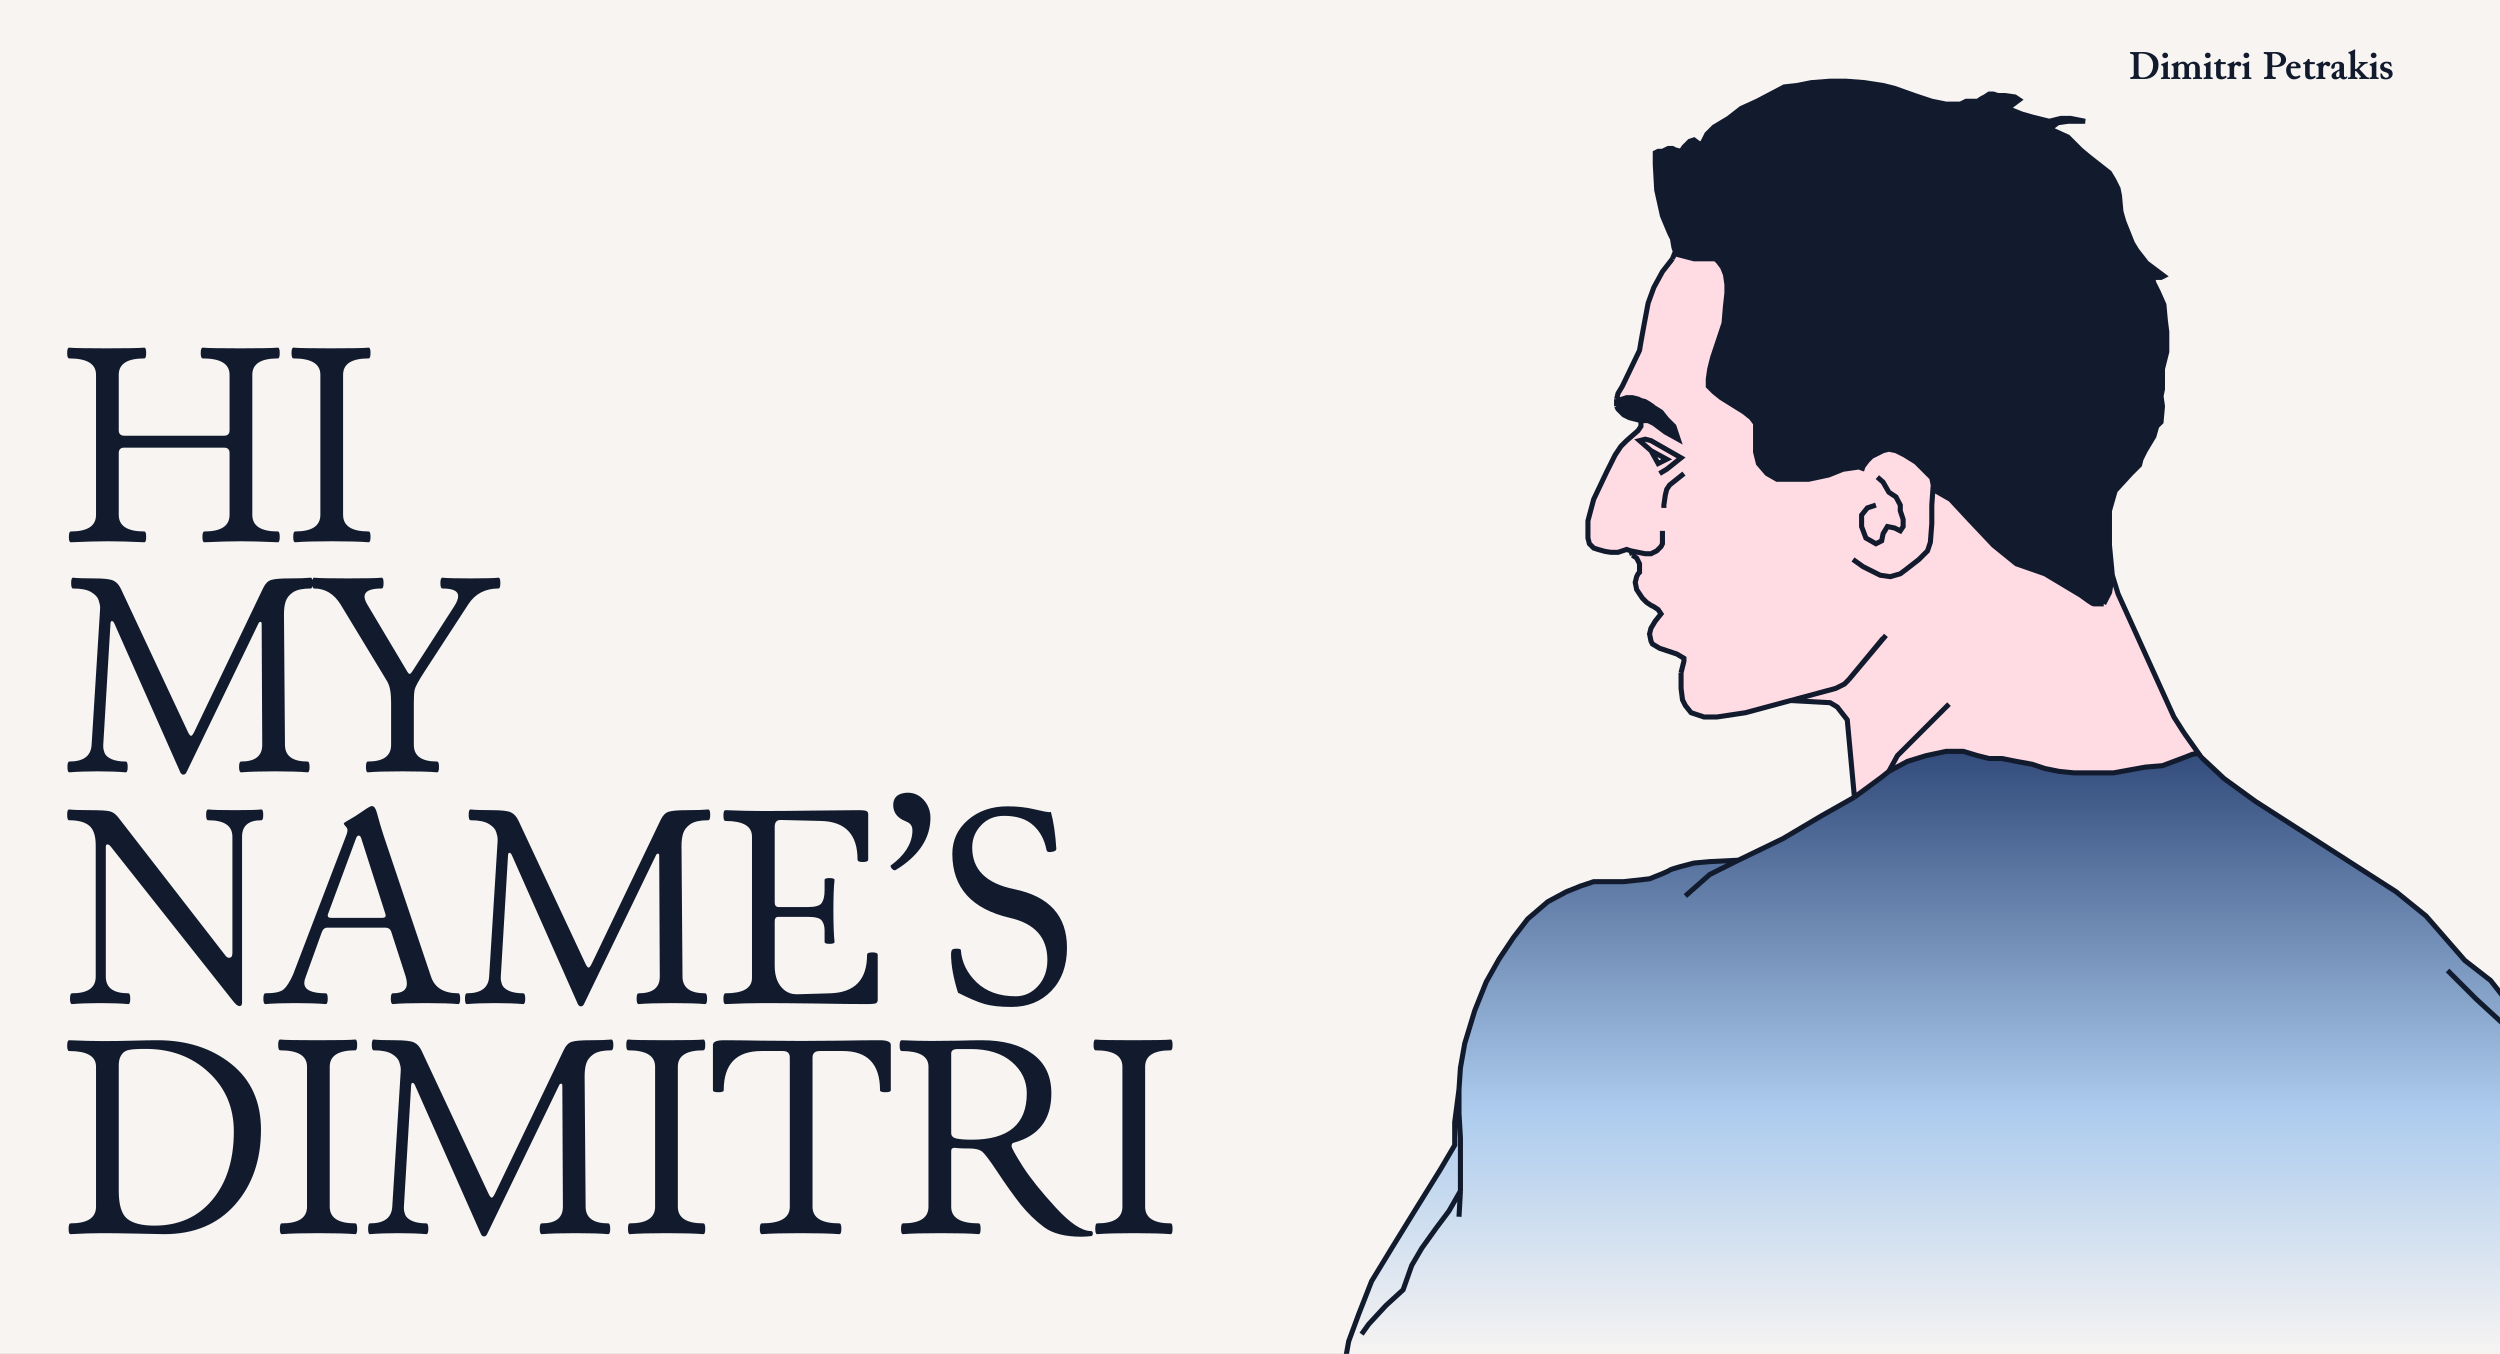 <svg width="325" height="176" viewBox="0 0 325 176" fill="none" xmlns="http://www.w3.org/2000/svg">
<rect x="0" y="0" width="325" height="176" fill="#808080" stroke="none"/>
<g clip-path="url(#clip0_5413_38)">
<rect width="325" height="176" fill="#F7F4F2"/>
<path d="M336.438 153.886L334.017 144.206L330.292 136.616L329.174 134.339L323.773 127.452L320.42 124.846L315.391 119.075L311.48 115.91L293.227 104.182L289.129 101.204L286.149 98.411L285.821 97.946L285.032 98.039L284.1 98.411L282.61 98.97L281.12 99.528L278.885 99.715L276.837 100.087L274.788 100.459H271.994H269.573L267.71 100.273L265.848 99.901L264.171 99.342L262.122 98.97L260.26 98.597H258.584L257.094 98.225L255.231 97.667H252.996L250.388 98.225L247.967 98.97L245.546 100.273L244.614 101.018L241.076 103.624L236.792 106.044L231.763 109.022L225.989 111.815L222.264 112.001L220.215 112.187C219.222 112.435 217.198 112.969 217.049 113.118C216.9 113.267 215.248 113.924 214.441 114.235L211.089 114.607H207.177L205.501 115.165L203.638 115.91L201.217 117.213L198.61 119.447L196.747 121.867L194.884 124.659L193.208 127.638L191.718 131.361L190.414 135.643L189.856 138.807L189.669 141.6L189.111 145.881V148.86L187.248 152.024L183.895 157.423L180.915 162.263L178.308 166.544L176.632 170.826L175.328 174.363L174.396 179.575L174.769 183.112L175.7 186.091L180.17 210.45H357.09L336.438 153.886Z" fill="url(#paint0_linear_5413_38)"/>
<path d="M210.157 52.813L210.344 53.186L210.716 53.558L211.089 53.931L211.834 54.303L213.324 54.675H214.255L215 55.047L216.49 56.164L218.166 57.095L217.608 55.42L216.676 54.489L215.931 53.558L214.94 52.94L214.814 52.813L214.255 52.441L213.823 52.195L213.324 52.069L212.951 51.883L212.206 51.697H211.461L210.902 51.883L210.157 52.069V52.813Z" fill="#111B2D"/>
<path fill-rule="evenodd" clip-rule="evenodd" d="M283.914 95.257L282.61 93.209L275.347 77.2L274.601 74.78L274.247 77.014L273.484 78.503H272.18C272.031 78.503 271.001 77.758 270.504 77.386L265.848 74.594L262.122 73.291L259.142 70.871L255.976 67.52L253.555 64.914L251.28 63.611L251.32 63.052L251.133 62.121L250.388 61.377L249.085 60.074L247.595 59.143L246.477 58.584L245.546 58.398L244.801 58.584L244.056 58.957L243.311 59.329L242.752 59.888L242.193 60.632L239.586 61.004L237.723 61.749L235.115 62.307H232.88H231.018L229.714 61.563L228.597 60.26L228.224 58.77V57.095V55.792V55.047L227.665 54.303L226.734 53.558L225.244 52.627L223.754 51.697L222.823 50.952L222.078 50.207V49.277L222.264 47.974L222.636 46.484L223.381 44.25L224.126 42.017L224.313 39.783L224.499 38.107V36.99L224.313 35.687L223.94 34.756L223.381 34.012L223.009 33.639H222.264H220.215L217.685 32.98L217.421 33.639L216.118 35.315L215 37.363L214.255 39.41L213.696 42.389L213.324 44.437L213.137 45.553L210.902 50.207L210.344 51.138L210.157 51.883V52.069L210.902 51.883L211.461 51.697H212.206L212.951 51.883L213.324 52.069L213.823 52.195L214.255 52.441L214.814 52.813L214.94 52.94L215.931 53.558L216.676 54.489L217.608 55.42L218.166 57.095L216.49 56.164L215 55.047L214.255 54.675H213.324V55.047V55.42L212.951 55.978L211.461 57.281L210.716 58.026L209.971 59.143L208.854 61.377L207.177 64.914L206.432 67.706V69.94L206.619 70.684L207.177 71.243L207.736 71.429L208.667 71.687L209.412 71.801H210.344L210.902 71.615L211.461 71.429L212.02 71.615L212.044 71.687L212.206 72.174L212.765 72.546L213.137 73.291V73.663V74.408L212.951 74.594L212.765 74.966L212.579 75.711L212.765 76.641L213.137 77.2L213.51 77.758L214.069 78.317L214.627 78.689L215 78.875L215.559 79.248L215.931 79.806L215.186 80.737L214.627 81.668L214.441 82.412L214.627 83.343L214.814 83.715L215.745 84.274L217.98 85.019L218.911 85.577V85.949L218.725 86.694L218.539 87.439V88.369V88.555V89.486L218.725 90.975L219.098 91.72L219.843 92.651L221.519 93.209H223.195L226.92 92.651L232.787 91.069L237.909 91.348L238.841 91.906L240.144 93.582L241.076 103.634L244.614 101.028L245.546 100.283L247.967 98.98L250.388 98.236L252.996 97.677H255.231L257.094 98.236L258.584 98.608H260.26L262.122 98.98L264.171 99.353L265.848 99.911L267.71 100.283L269.573 100.469H271.994H274.788L276.837 100.097L278.885 99.725L281.12 99.539L282.61 98.98L284.1 98.422L285.032 98.049L285.821 97.956L285.492 97.491L283.914 95.257ZM216.676 59.701L215.559 60.26L214.627 58.584L216.676 59.701Z" fill="#FFDBE4"/>
<path d="M274.229 70.871V67.892V66.403L274.974 63.797L277.023 61.563L278.14 60.446L278.327 59.701L278.885 58.584L280.003 56.723L280.375 55.42L280.934 54.861L281.12 52.813L280.934 51.511L281.12 50.58V47.974L281.307 47.229L281.679 45.74V43.133L281.493 41.644L281.307 39.596L280.562 37.921L280.003 36.804L279.817 36.059H280.934L281.307 35.873L280.562 35.315L279.072 34.198L277.768 32.523L277.209 31.592L276.092 28.799L275.719 27.496L275.533 25.449L275.347 24.518L274.788 23.401L274.229 22.47L271.621 20.422L270.504 19.492L268.828 17.816L266.779 16.886V16.513L267.524 15.955L268.828 15.768H271.063L269.2 15.396H267.896L266.406 15.768L265.661 15.582L264.171 15.21L262.867 14.838L261.005 14.093L262.495 12.976L261.936 12.604L260.632 12.418H259.701L259.142 12.232H258.584L258.025 12.604L257.652 12.79L257.094 13.162H255.604L254.858 13.535H252.996L251.133 13.162L248.898 12.418L246.291 11.487L244.801 11.115L242.379 10.742L239.958 10.556H237.909L235.488 10.742L233.625 11.115L231.949 11.301L230.832 11.889L228.41 13.162L226.362 14.093L224.685 15.396L222.823 16.513L221.891 17.444L221.333 18.561L220.96 18.747L220.215 18.189L219.656 18.375L218.911 19.119L218.539 19.678L217.794 19.492L217.421 19.305H216.863L216.118 19.678H215.559L215.186 19.864V21.353L215.373 24.704L216.118 28.055L217.049 30.289L217.421 31.033L217.608 32.15L217.794 32.709L217.685 32.98L220.215 33.639H222.264H223.009L223.381 34.012L223.94 34.756L224.313 35.687L224.499 36.99V38.107L224.313 39.783L224.126 42.017L223.381 44.25L222.636 46.484L222.264 47.974L222.078 49.277V50.207L222.823 50.952L223.754 51.697L225.244 52.627L226.734 53.558L227.665 54.303L228.224 55.047V55.792V57.095V58.77L228.597 60.26L229.714 61.563L231.018 62.307H232.88H235.115L237.723 61.749L239.586 61.004L242.193 60.632L242.752 59.888L243.311 59.329L244.056 58.957L244.801 58.584L245.546 58.398L246.477 58.584L247.595 59.143L249.085 60.074L250.388 61.377L251.133 62.121L251.32 63.052L251.28 63.611L253.555 64.914L255.976 67.52L259.142 70.871L262.122 73.291L265.848 74.594L270.504 77.386C271.001 77.758 272.031 78.503 272.18 78.503H273.484L274.247 77.014L274.601 74.78L274.247 71.057L274.229 70.871Z" fill="#111B2D"/>
<path d="M336.438 153.896L334.017 144.216L330.292 136.627M286.149 98.422L289.129 101.214L293.227 104.193L311.48 115.92L315.391 119.085L320.42 124.856L323.773 127.462L329.174 134.35L330.292 136.627M286.149 98.422L285.821 97.956M286.149 98.422L283.914 95.257M283.914 95.257L282.61 93.209L275.347 77.2L274.601 74.78M283.914 95.257L285.492 97.491L285.821 97.956M274.601 74.78L274.247 71.057L274.229 70.871M274.601 74.78L274.247 77.014L273.484 78.503M274.601 74.78L274.229 70.871M274.229 70.871V67.892V66.403L274.974 63.797L277.023 61.563L278.14 60.446L278.327 59.701L278.885 58.584L280.003 56.723L280.375 55.42L280.934 54.861L281.12 52.813L280.934 51.511L281.12 50.58V47.974L281.307 47.229L281.679 45.74V43.133L281.493 41.644L281.307 39.596L280.562 37.921L280.003 36.804L279.817 36.059H280.934L281.307 35.873L280.562 35.315L279.072 34.198L277.768 32.523L277.209 31.592L276.092 28.799L275.719 27.496L275.533 25.449L275.347 24.518L274.788 23.401L274.229 22.47L271.621 20.422L270.504 19.492L268.828 17.816L266.779 16.886V16.513L267.524 15.955L268.828 15.768H271.063L269.2 15.396H267.896L266.406 15.768L265.661 15.582L264.171 15.21L262.867 14.838L261.005 14.093L262.495 12.976L261.936 12.604L260.632 12.418H259.701L259.142 12.232H258.584L258.025 12.604L257.652 12.79L257.094 13.162H255.604L254.858 13.535H252.996L251.133 13.162L248.898 12.418L246.291 11.487L244.801 11.115L242.379 10.742L239.958 10.556H237.909L235.488 10.742L233.625 11.115L231.949 11.301L230.832 11.889L228.41 13.162L226.362 14.093L224.685 15.396L222.823 16.513L221.891 17.444L221.333 18.561L220.96 18.747L220.215 18.189L219.656 18.375L218.911 19.119L218.539 19.678L217.794 19.492L217.421 19.305H216.863L216.118 19.678H215.559L215.186 19.864V21.353L215.373 24.704L216.118 28.055L217.049 30.289L217.421 31.033L217.608 32.15L217.794 32.709M217.794 32.709L217.421 33.639M217.794 32.709L217.685 32.98M217.421 33.639L216.118 35.315L215 37.363L214.255 39.41L213.696 42.389L213.324 44.437L213.137 45.553L210.902 50.207L210.344 51.138L210.157 51.883M217.421 33.639L217.685 32.98M210.157 51.883V52.069M210.157 51.883V52.813M210.157 52.813L210.344 53.186L210.716 53.558L211.089 53.931L211.834 54.303L213.324 54.675M210.157 52.813V52.069M213.324 54.675V55.047V55.42L212.951 55.978L211.461 57.281L210.716 58.026L209.971 59.143L208.854 61.377L207.177 64.914L206.432 67.706V69.94L206.619 70.684L207.177 71.243L207.736 71.429L208.667 71.687L209.412 71.801H210.344L210.902 71.615L211.461 71.429L212.02 71.615M213.324 54.675H214.255L215 55.047L216.49 56.164L218.166 57.095L217.608 55.42L216.676 54.489L215.931 53.558L214.94 52.94L214.814 52.813L214.255 52.441L213.823 52.195L213.324 52.069L212.951 51.883L212.206 51.697H211.461L210.902 51.883L210.157 52.069M212.02 71.615L212.044 71.687L212.206 72.174M212.02 71.615L212.951 71.801L213.882 71.988H214.627L215.373 71.615L215.931 71.057L216.118 70.684V69.754V69.009M212.02 71.615L212.206 72.174M212.206 72.174L212.765 72.546L213.137 73.291V73.663V74.408L212.951 74.594L212.765 74.966L212.579 75.711L212.765 76.641L213.137 77.2L213.51 77.758L214.069 78.317L214.627 78.689L215 78.875L215.559 79.248L215.931 79.806L215.186 80.737L214.627 81.668L214.441 82.412L214.627 83.343L214.814 83.715L215.745 84.274L217.98 85.019L218.911 85.577V85.949L218.725 86.694L218.539 87.439M218.539 87.439V88.555M218.539 87.439V88.369V88.555M218.539 88.555V89.486L218.725 90.975L219.098 91.72L219.843 92.651L221.519 93.209H223.195L226.92 92.651L232.787 91.069M240.331 88.369L239.772 88.928L238.654 89.486L232.787 91.069M240.331 88.369L245.173 82.599M240.331 88.369L244.801 82.971M232.787 91.069L237.909 91.348L238.841 91.906L240.144 93.582L241.076 103.634M241.076 103.634L244.614 101.028L245.546 100.283M241.076 103.634L236.792 106.054L231.763 109.033L225.989 111.825M245.546 100.283L246.663 98.236L250.388 94.512L253.368 91.534M245.546 100.283L247.967 98.98L250.388 98.236L252.996 97.677H255.231L257.094 98.236L258.584 98.608H260.26L262.122 98.98L264.171 99.353L265.848 99.911L267.71 100.283L269.573 100.469H271.994H274.788L276.837 100.097L278.885 99.725L281.12 99.539L282.61 98.98L284.1 98.422L285.032 98.049L285.821 97.956M225.989 111.825L222.264 113.687L219.098 116.479M225.989 111.825L222.264 112.011L220.215 112.197C219.222 112.445 217.198 112.979 217.049 113.128C216.9 113.277 215.248 113.935 214.441 114.245L211.089 114.617H207.177L205.501 115.176L203.638 115.92L201.217 117.223L198.61 119.457L196.747 121.877L194.884 124.67L193.208 127.648L191.718 131.371L190.414 135.653L189.856 138.818L189.669 141.61M189.669 141.61V144.775L189.856 147.939V152.035V154.827M189.669 141.61L189.111 145.891V148.87L187.248 152.035L183.895 157.433L180.915 162.273L178.308 166.555L176.632 170.836L175.328 174.373L174.396 179.586L174.769 183.123L175.7 186.101M189.856 154.827L189.669 158.178M189.856 154.827L188.366 157.433L186.689 159.667L184.827 162.273L183.523 164.507L182.405 167.672L180.17 169.719L177.935 172.139L177.004 173.443M330.292 136.627L326.567 134.164L321.91 129.882L318.185 126.159M215.745 61.563L216.676 61.004L218.539 59.515L214.627 57.281L213.882 57.095L213.137 57.281L214.627 58.584M214.627 58.584L216.676 59.701L215.559 60.26L214.627 58.584ZM218.911 61.563L217.049 63.052L216.676 63.611L216.49 64.355L216.304 65.658V66.031M217.685 32.98L220.215 33.639H222.264H223.009L223.381 34.012L223.94 34.756L224.313 35.687L224.499 36.99V38.107L224.313 39.783L224.126 42.017L223.381 44.25L222.636 46.484L222.264 47.974L222.078 49.277V50.207L222.823 50.952L223.754 51.697L225.244 52.627L226.734 53.558L227.665 54.303L228.224 55.047V55.792V57.095V58.77L228.597 60.26L229.714 61.563L231.018 62.307H232.88H235.115L237.723 61.749L239.586 61.004L242.193 60.632M240.889 72.732L242.193 73.663L244.428 74.78L245.732 74.966L247.036 74.594L247.781 74.035L249.457 72.732L250.575 71.615L250.947 70.498L251.133 68.078V65.658L251.28 63.611M243.869 65.658L242.752 66.031L242.007 66.961V68.451L242.566 69.94L243.869 70.684L244.614 70.312L244.801 69.381L245.36 68.451L246.291 68.637L247.036 69.009L247.408 68.451V67.52L247.036 66.403V65.658L246.477 64.6L245.546 63.983L244.801 62.68L244.056 62.023M273.484 78.503C273.111 78.503 272.329 78.503 272.18 78.503M273.484 78.503H272.18M272.18 78.503C272.031 78.503 271.001 77.758 270.504 77.386L265.848 74.594L262.122 73.291L259.142 70.871L255.976 67.52L253.555 64.914L251.28 63.611M251.28 63.611L251.32 63.052L251.133 62.121L250.388 61.377L249.085 60.074L247.595 59.143L246.477 58.584L245.546 58.398L244.801 58.584L244.056 58.957L243.311 59.329L242.752 59.888L242.193 60.632M242.193 60.632L242.007 61.191" stroke="#111B2D" stroke-width="0.66"/>
<path d="M32.8 66.93C32.8 68.371 33.908 69.091 36.124 69.091C36.284 69.091 36.364 69.325 36.364 69.793C36.364 70.261 36.284 70.495 36.124 70.495C34.154 70.409 32.553 70.365 31.322 70.365C30.091 70.365 28.502 70.409 26.557 70.495C26.397 70.495 26.317 70.267 26.317 69.811C26.317 69.344 26.397 69.103 26.557 69.091C28.748 69.091 29.844 68.371 29.844 66.93V58.896C29.844 58.428 29.604 58.194 29.124 58.194H16.158C15.678 58.194 15.438 58.428 15.438 58.896V66.93C15.438 68.371 16.546 69.091 18.762 69.091C18.923 69.091 19.003 69.325 19.003 69.793C19.003 70.261 18.923 70.495 18.762 70.495C16.928 70.409 15.37 70.365 14.09 70.365C12.809 70.365 11.178 70.409 9.195 70.495C9.035 70.495 8.955 70.267 8.955 69.811C8.955 69.344 9.035 69.103 9.195 69.091C11.387 69.091 12.483 68.371 12.483 66.93V48.719C12.483 47.303 11.319 46.595 8.992 46.595C8.82 46.595 8.733 46.361 8.733 45.893C8.733 45.425 8.82 45.191 8.992 45.191C9.534 45.253 11.159 45.284 13.868 45.284C16.577 45.284 18.209 45.253 18.762 45.191C18.923 45.191 19.003 45.425 19.003 45.893C19.003 46.361 18.923 46.595 18.762 46.595C16.546 46.595 15.438 47.303 15.438 48.719V55.922C15.438 56.402 15.678 56.642 16.158 56.642H29.124C29.604 56.642 29.844 56.402 29.844 55.922V48.719C29.844 47.303 28.681 46.595 26.354 46.595C26.181 46.595 26.095 46.361 26.095 45.893C26.095 45.425 26.181 45.191 26.354 45.191C26.895 45.253 28.521 45.284 31.23 45.284C33.938 45.284 35.57 45.253 36.124 45.191C36.284 45.191 36.364 45.425 36.364 45.893C36.364 46.361 36.284 46.595 36.124 46.595C33.908 46.595 32.8 47.303 32.8 48.719V66.93ZM41.647 66.93V48.719C41.647 47.303 40.484 46.595 38.157 46.595C37.984 46.595 37.898 46.361 37.898 45.893C37.898 45.425 37.984 45.191 38.157 45.191C38.698 45.253 40.324 45.284 43.032 45.284C45.741 45.284 47.373 45.253 47.927 45.191C48.087 45.191 48.167 45.425 48.167 45.893C48.167 46.361 48.087 46.595 47.927 46.595C45.711 46.595 44.602 47.303 44.602 48.719V66.93C44.602 68.371 45.711 69.091 47.927 69.091C48.087 69.091 48.167 69.325 48.167 69.793C48.167 70.261 48.087 70.495 47.927 70.495C46.868 70.409 45.273 70.365 43.143 70.365C41.013 70.365 39.419 70.409 38.36 70.495C38.2 70.495 38.12 70.261 38.12 69.793C38.12 69.325 38.2 69.091 38.36 69.091C40.551 69.091 41.647 68.371 41.647 66.93Z" fill="#111B2D"/>
<path d="M11.908 96.839L12.998 79.404C13.01 79.268 13.017 79.108 13.017 78.923C13.017 78.739 12.955 78.449 12.832 78.055C12.721 77.661 12.401 77.304 11.871 76.984C11.354 76.664 10.56 76.504 9.489 76.504C9.329 76.504 9.249 76.27 9.249 75.802C9.249 75.334 9.329 75.1 9.489 75.1C10.043 75.162 10.96 75.192 12.241 75.192C13.534 75.192 14.371 75.291 14.753 75.488C15.147 75.673 15.467 76.024 15.713 76.541L24.431 95.158C24.591 95.491 24.726 95.657 24.837 95.657C24.948 95.657 25.09 95.478 25.262 95.121L34.22 76.43C34.491 75.864 34.836 75.519 35.254 75.396C35.673 75.26 36.485 75.192 37.692 75.192C38.899 75.192 39.798 75.162 40.389 75.1C40.561 75.1 40.647 75.334 40.647 75.802C40.647 76.27 40.561 76.504 40.389 76.504C39.342 76.504 38.572 76.67 38.08 77.002C37.6 77.335 37.286 77.729 37.138 78.185C36.99 78.628 36.916 79.182 36.916 79.847L37.046 96.839C37.058 98.28 38.037 99 39.982 99C40.155 99 40.241 99.234 40.241 99.702C40.241 100.17 40.155 100.404 39.982 100.404C39.059 100.318 37.649 100.274 35.753 100.274C33.857 100.274 32.385 100.318 31.338 100.404C31.166 100.404 31.08 100.17 31.08 99.702C31.08 99.234 31.166 99 31.338 99C33.173 99 34.09 98.28 34.09 96.839L34.017 81.084C34.017 80.924 33.961 80.844 33.85 80.844C33.74 80.844 33.653 80.918 33.592 81.066L24.246 100.385C24.148 100.595 24.012 100.699 23.84 100.699C23.667 100.699 23.532 100.595 23.433 100.385L14.864 81.047C14.765 80.838 14.66 80.733 14.55 80.733C14.439 80.733 14.377 80.838 14.365 81.047L13.423 96.839V97.171C13.423 97.319 13.478 97.553 13.589 97.873C13.712 98.194 14.014 98.464 14.494 98.686C14.974 98.895 15.59 99 16.341 99C16.514 99 16.6 99.234 16.6 99.702C16.6 100.17 16.514 100.404 16.341 100.404C15.344 100.318 14.131 100.274 12.703 100.274C11.274 100.274 10.043 100.318 9.009 100.404C8.849 100.404 8.769 100.17 8.769 99.702C8.769 99.234 8.849 99 9.009 99C10.856 99 11.822 98.28 11.908 96.839ZM44.305 78.628C43.443 77.212 42.286 76.504 40.833 76.504C40.673 76.504 40.593 76.27 40.593 75.802C40.593 75.334 40.673 75.1 40.833 75.1C41.387 75.162 42.846 75.192 45.21 75.192C47.574 75.192 49.046 75.162 49.624 75.1C49.784 75.1 49.864 75.334 49.864 75.802C49.864 76.27 49.784 76.504 49.624 76.504C48.134 76.504 47.389 76.855 47.389 77.557C47.389 77.84 47.519 78.197 47.777 78.628L52.967 87.346C53.066 87.518 53.158 87.604 53.244 87.604C53.343 87.604 53.447 87.518 53.558 87.346L59.062 78.794C59.395 78.277 59.561 77.84 59.561 77.483C59.561 76.83 58.878 76.504 57.511 76.504C57.339 76.504 57.252 76.27 57.252 75.802C57.252 75.334 57.339 75.1 57.511 75.1C58.077 75.162 59.296 75.192 61.168 75.192C63.039 75.192 64.252 75.162 64.806 75.1C64.966 75.1 65.046 75.334 65.046 75.802C65.046 76.27 64.966 76.504 64.806 76.504C63.095 76.504 61.796 77.175 60.909 78.517L55.221 87.253C54.42 88.485 53.983 89.285 53.909 89.654C53.835 90.011 53.798 90.541 53.798 91.243V96.839C53.798 98.28 54.808 99 56.828 99C56.988 99 57.068 99.234 57.068 99.702C57.068 100.17 56.988 100.404 56.828 100.404C55.904 100.318 54.402 100.274 52.321 100.274C50.24 100.274 48.738 100.318 47.814 100.404C47.654 100.404 47.574 100.17 47.574 99.702C47.574 99.234 47.654 99 47.814 99C49.834 99 50.843 98.28 50.843 96.839V91.28C50.843 90.036 50.671 89.131 50.326 88.565L44.305 78.628Z" fill="#111B2D"/>
<path d="M12.444 126.968V109.902C12.444 108.658 12.161 107.802 11.594 107.335C11.04 106.867 10.166 106.633 8.972 106.633C8.812 106.633 8.732 106.399 8.732 105.931C8.732 105.463 8.812 105.229 8.972 105.229C9.513 105.291 10.431 105.321 11.724 105.321C13.017 105.321 13.86 105.371 14.254 105.469C14.648 105.555 15.011 105.808 15.344 106.226L29.344 124.271C29.467 124.431 29.615 124.511 29.787 124.511C30.07 124.511 30.212 124.308 30.212 123.902V108.775C30.212 107.347 29.159 106.633 27.053 106.633C26.881 106.633 26.795 106.399 26.795 105.931C26.795 105.463 26.881 105.229 27.053 105.229C27.62 105.291 28.777 105.321 30.526 105.321C32.274 105.321 33.426 105.291 33.98 105.229C34.14 105.229 34.22 105.463 34.22 105.931C34.22 106.399 34.14 106.633 33.98 106.633C32.305 106.633 31.468 107.347 31.468 108.775V130.329C31.468 130.637 31.363 130.791 31.154 130.791C30.932 130.791 30.674 130.606 30.378 130.237L14.365 110.013C14.229 109.853 14.094 109.773 13.959 109.773C13.823 109.773 13.755 109.883 13.755 110.105V126.968C13.755 128.408 14.734 129.129 16.692 129.129C16.852 129.129 16.932 129.363 16.932 129.831C16.932 130.299 16.852 130.532 16.692 130.532C15.695 130.446 14.482 130.403 13.053 130.403C11.625 130.403 10.394 130.446 9.36 130.532C9.187 130.532 9.101 130.299 9.101 129.831C9.101 129.363 9.187 129.129 9.36 129.129C11.416 129.129 12.444 128.408 12.444 126.968ZM34.498 130.532C34.325 130.532 34.239 130.299 34.239 129.831C34.239 129.363 34.325 129.129 34.498 129.129C35.692 129.129 36.486 128.956 36.88 128.612C37.274 128.267 37.681 127.627 38.099 126.691L45.062 108.461C45.136 108.252 45.173 108.067 45.173 107.907C45.173 107.747 45.093 107.587 44.933 107.427C44.773 107.254 44.693 107.131 44.693 107.057C44.693 106.984 44.933 106.817 45.413 106.559C45.906 106.288 46.478 105.925 47.131 105.469C47.783 105.013 48.184 104.786 48.331 104.786C48.615 104.786 48.83 105.057 48.978 105.598C49.298 106.793 49.6 107.815 49.883 108.664L56.033 126.968C56.514 128.408 57.696 129.129 59.58 129.129C59.74 129.129 59.82 129.363 59.82 129.831C59.82 130.299 59.74 130.532 59.58 130.532C58.681 130.446 57.258 130.403 55.313 130.403C53.367 130.403 51.952 130.446 51.065 130.532C50.893 130.532 50.806 130.299 50.806 129.831C50.806 129.363 50.893 129.129 51.065 129.129C52.284 129.129 52.893 128.71 52.893 127.873C52.893 127.59 52.844 127.288 52.746 126.968L50.88 121.187C50.769 120.793 50.498 120.596 50.068 120.596H42.55C42.206 120.596 41.959 120.811 41.812 121.242L39.724 127.042C39.614 127.313 39.558 127.559 39.558 127.78C39.558 128.679 40.488 129.129 42.347 129.129C42.52 129.129 42.606 129.363 42.606 129.831C42.606 130.299 42.52 130.532 42.347 130.532C41.301 130.446 39.989 130.403 38.413 130.403C36.837 130.403 35.532 130.446 34.498 130.532ZM49.68 119.321C49.987 119.321 50.142 119.223 50.142 119.026C50.142 118.964 50.129 118.897 50.105 118.823L46.965 108.997C46.891 108.751 46.78 108.627 46.632 108.627C46.484 108.627 46.367 108.751 46.281 108.997L42.643 118.823C42.618 118.884 42.606 118.952 42.606 119.026C42.606 119.223 42.754 119.321 43.049 119.321H49.68ZM63.588 126.968L64.678 109.532C64.69 109.397 64.696 109.237 64.696 109.052C64.696 108.867 64.635 108.578 64.512 108.184C64.401 107.79 64.081 107.433 63.551 107.113C63.034 106.793 62.24 106.633 61.169 106.633C61.009 106.633 60.928 106.399 60.928 105.931C60.928 105.463 61.009 105.229 61.169 105.229C61.723 105.291 62.64 105.321 63.921 105.321C65.213 105.321 66.051 105.42 66.433 105.617C66.826 105.802 67.147 106.152 67.393 106.67L76.111 125.287C76.271 125.62 76.406 125.786 76.517 125.786C76.628 125.786 76.769 125.607 76.942 125.25L85.9 106.559C86.171 105.992 86.515 105.648 86.934 105.524C87.353 105.389 88.165 105.321 89.372 105.321C90.579 105.321 91.478 105.291 92.069 105.229C92.241 105.229 92.327 105.463 92.327 105.931C92.327 106.399 92.241 106.633 92.069 106.633C91.022 106.633 90.252 106.799 89.76 107.131C89.28 107.464 88.966 107.858 88.818 108.313C88.67 108.757 88.596 109.311 88.596 109.976L88.725 126.968C88.738 128.408 89.717 129.129 91.662 129.129C91.835 129.129 91.921 129.363 91.921 129.831C91.921 130.299 91.835 130.532 91.662 130.532C90.739 130.446 89.329 130.403 87.433 130.403C85.536 130.403 84.065 130.446 83.018 130.532C82.846 130.532 82.76 130.299 82.76 129.831C82.76 129.363 82.846 129.129 83.018 129.129C84.853 129.129 85.77 128.408 85.77 126.968L85.696 111.213C85.696 111.053 85.641 110.973 85.53 110.973C85.419 110.973 85.333 111.047 85.272 111.195L75.926 130.514C75.827 130.723 75.692 130.828 75.52 130.828C75.347 130.828 75.212 130.723 75.113 130.514L66.543 111.176C66.445 110.967 66.34 110.862 66.229 110.862C66.118 110.862 66.057 110.967 66.045 111.176L65.103 126.968V127.3C65.103 127.448 65.158 127.682 65.269 128.002C65.392 128.322 65.694 128.593 66.174 128.815C66.654 129.024 67.27 129.129 68.021 129.129C68.193 129.129 68.279 129.363 68.279 129.831C68.279 130.299 68.193 130.532 68.021 130.532C67.023 130.446 65.811 130.403 64.382 130.403C62.954 130.403 61.723 130.446 60.688 130.532C60.528 130.532 60.448 130.299 60.448 129.831C60.448 129.363 60.528 129.129 60.688 129.129C62.535 129.129 63.502 128.408 63.588 126.968ZM97.758 127.134V108.757C97.758 107.402 96.607 106.725 94.304 106.725C94.132 106.725 94.046 106.491 94.046 106.023C94.046 105.555 94.132 105.321 94.304 105.321C96.028 105.395 97.69 105.432 99.291 105.432C100.892 105.432 103.046 105.414 105.755 105.377C108.477 105.34 110.404 105.321 111.536 105.321C112.164 105.321 112.54 105.364 112.663 105.451C112.798 105.537 112.866 105.66 112.866 105.82V111.749C112.866 111.958 112.632 112.063 112.164 112.063C111.709 112.063 111.481 111.958 111.481 111.749C111.481 108.473 109.893 106.799 106.716 106.725L101.47 106.596C100.965 106.596 100.713 106.891 100.713 107.482V117.308C100.713 117.714 100.885 117.918 101.23 117.918H105.035C105.995 117.918 106.593 117.739 106.827 117.382C107.073 117.025 107.196 116.483 107.196 115.757V114.39C107.196 114.23 107.411 114.15 107.842 114.15C108.273 114.15 108.489 114.23 108.489 114.39C108.39 115.264 108.341 116.582 108.341 118.342C108.341 120.103 108.39 121.476 108.489 122.461C108.489 122.621 108.273 122.701 107.842 122.701C107.411 122.701 107.196 122.621 107.196 122.461V120.947C107.196 120.417 107.073 119.992 106.827 119.672C106.593 119.352 105.995 119.192 105.035 119.192H101.175C100.867 119.192 100.713 119.383 100.713 119.765V125.564C100.713 126.956 101.113 127.99 101.914 128.667C102.381 129.061 102.942 129.258 103.594 129.258L107.935 129.129C111.124 129.03 112.718 127.362 112.718 124.123C112.718 123.914 112.946 123.81 113.402 123.81C113.87 123.81 114.104 123.914 114.104 124.123V129.978C114.104 130.274 113.968 130.44 113.697 130.477C113.426 130.514 113.112 130.532 112.755 130.532C111.327 130.532 109.135 130.508 106.18 130.459C103.237 130.422 100.972 130.403 99.383 130.403C97.795 130.403 96.102 130.446 94.304 130.532C94.132 130.532 94.046 130.305 94.046 129.849C94.046 129.381 94.132 129.141 94.304 129.129C96.607 129.129 97.758 128.464 97.758 127.134ZM120.957 106.3C120.957 108.64 119.812 110.665 117.521 112.377C117.176 112.635 116.807 112.882 116.413 113.116L116.247 113.134C116.062 113.072 115.914 112.931 115.804 112.709L115.767 112.543L115.804 112.506C117.577 111.213 118.512 109.766 118.611 108.166C118.611 108.092 118.611 108.012 118.611 107.926C118.611 107.445 118.408 107.101 118.001 106.891L117.3 106.559C116.524 106.14 116.13 105.512 116.118 104.675C116.118 103.788 116.567 103.265 117.466 103.105C117.638 103.068 117.817 103.05 118.001 103.05C118.937 103.05 119.707 103.456 120.31 104.269C120.741 104.872 120.957 105.549 120.957 106.3ZM123.802 111.01C123.802 109.237 124.479 107.765 125.833 106.596C127.2 105.414 128.912 104.823 130.968 104.823C132.249 104.823 133.418 104.952 134.477 105.21C135.548 105.457 136.164 105.58 136.324 105.58C136.484 105.58 136.583 105.574 136.62 105.561C136.964 106.805 137.198 108.393 137.322 110.327C137.322 110.499 137.217 110.616 137.008 110.678C136.811 110.739 136.614 110.77 136.417 110.77C136.22 110.77 136.096 110.684 136.047 110.511C135.789 109.157 135.21 108.079 134.311 107.279C133.424 106.466 132.162 106.06 130.525 106.06C129.293 106.06 128.296 106.473 127.533 107.298C126.769 108.11 126.387 109.071 126.387 110.179C126.387 113.048 128.204 114.852 131.836 115.59C136.417 116.526 138.707 119.063 138.707 123.2C138.707 125.54 138.03 127.411 136.675 128.815C135.333 130.206 133.609 130.902 131.504 130.902C130.026 130.902 128.844 130.773 127.957 130.514C127.083 130.255 125.944 129.769 124.54 129.055C123.937 127.146 123.635 125.466 123.635 124.013C123.635 123.877 123.66 123.729 123.709 123.569C123.759 123.409 123.968 123.329 124.337 123.329C124.707 123.329 124.898 123.385 124.91 123.496C125.021 125.084 125.704 126.488 126.96 127.707C128.228 128.913 129.921 129.517 132.039 129.517C133.172 129.517 134.139 129.073 134.939 128.187C135.752 127.3 136.158 126.167 136.158 124.788C136.158 121.882 134.533 120.06 131.282 119.321C126.307 118.164 123.814 115.393 123.802 111.01Z" fill="#111B2D"/>
<path d="M12.483 156.877V138.666C12.483 137.311 11.319 136.634 8.992 136.634C8.82 136.634 8.733 136.4 8.733 135.932C8.733 135.464 8.82 135.23 8.992 135.23C10.716 135.304 12.194 135.341 13.425 135.341C14.656 135.341 15.943 135.323 17.285 135.286C18.627 135.249 19.686 135.23 20.462 135.23C24.291 135.23 27.493 136.259 30.066 138.315C32.639 140.371 33.926 143.222 33.926 146.866C33.926 150.831 32.793 154.088 30.528 156.637C28.274 159.173 25.215 160.442 21.348 160.442C20.757 160.442 19.557 160.417 17.747 160.368C15.949 160.331 14.447 160.312 13.24 160.312C12.033 160.312 10.673 160.355 9.158 160.442C8.998 160.442 8.918 160.214 8.918 159.758C8.918 159.29 8.998 159.05 9.158 159.038C11.375 159.038 12.483 158.318 12.483 156.877ZM15.438 154.808C15.438 156.643 15.807 157.856 16.546 158.447C17.285 159.038 18.461 159.333 20.074 159.333C23.226 159.333 25.732 158.219 27.591 155.99C29.463 153.762 30.398 150.794 30.398 147.088C30.398 143.985 29.309 141.424 27.129 139.405C24.95 137.373 22.223 136.357 18.947 136.357C17.777 136.357 17.002 136.412 16.62 136.523C16.251 136.622 15.961 136.843 15.752 137.188C15.543 137.521 15.438 137.958 15.438 138.499V154.808ZM39.911 156.877V138.666C39.911 137.25 38.748 136.542 36.42 136.542C36.248 136.542 36.162 136.308 36.162 135.84C36.162 135.372 36.248 135.138 36.42 135.138C36.962 135.2 38.587 135.23 41.296 135.23C44.005 135.23 45.637 135.2 46.191 135.138C46.351 135.138 46.431 135.372 46.431 135.84C46.431 136.308 46.351 136.542 46.191 136.542C43.974 136.542 42.866 137.25 42.866 138.666V156.877C42.866 158.318 43.974 159.038 46.191 159.038C46.351 159.038 46.431 159.272 46.431 159.74C46.431 160.208 46.351 160.442 46.191 160.442C45.132 160.355 43.537 160.312 41.407 160.312C39.277 160.312 37.682 160.355 36.623 160.442C36.463 160.442 36.383 160.208 36.383 159.74C36.383 159.272 36.463 159.038 36.623 159.038C38.815 159.038 39.911 158.318 39.911 156.877ZM50.994 156.877L52.083 139.441C52.096 139.306 52.102 139.146 52.102 138.961C52.102 138.777 52.04 138.487 51.917 138.093C51.806 137.699 51.486 137.342 50.957 137.022C50.44 136.702 49.645 136.542 48.574 136.542C48.414 136.542 48.334 136.308 48.334 135.84C48.334 135.372 48.414 135.138 48.574 135.138C49.128 135.2 50.046 135.23 51.326 135.23C52.619 135.23 53.456 135.329 53.838 135.526C54.232 135.711 54.552 136.061 54.798 136.579L63.516 155.196C63.676 155.529 63.812 155.695 63.922 155.695C64.033 155.695 64.175 155.516 64.347 155.159L73.305 136.468C73.576 135.901 73.921 135.557 74.34 135.434C74.758 135.298 75.571 135.23 76.778 135.23C77.984 135.23 78.883 135.2 79.474 135.138C79.646 135.138 79.733 135.372 79.733 135.84C79.733 136.308 79.646 136.542 79.474 136.542C78.427 136.542 77.658 136.708 77.165 137.04C76.685 137.373 76.371 137.767 76.223 138.222C76.076 138.666 76.002 139.22 76.002 139.885L76.131 156.877C76.143 158.318 77.122 159.038 79.068 159.038C79.24 159.038 79.326 159.272 79.326 159.74C79.326 160.208 79.24 160.442 79.068 160.442C78.144 160.355 76.734 160.312 74.838 160.312C72.942 160.312 71.471 160.355 70.424 160.442C70.251 160.442 70.165 160.208 70.165 159.74C70.165 159.272 70.251 159.038 70.424 159.038C72.258 159.038 73.176 158.318 73.176 156.877L73.102 141.122C73.102 140.962 73.047 140.882 72.936 140.882C72.825 140.882 72.739 140.956 72.677 141.104L63.331 160.423C63.233 160.632 63.097 160.737 62.925 160.737C62.753 160.737 62.617 160.632 62.519 160.423L53.949 141.085C53.85 140.876 53.746 140.771 53.635 140.771C53.524 140.771 53.462 140.876 53.45 141.085L52.508 156.877V157.209C52.508 157.357 52.564 157.591 52.675 157.911C52.798 158.231 53.099 158.502 53.58 158.724C54.06 158.933 54.675 159.038 55.426 159.038C55.599 159.038 55.685 159.272 55.685 159.74C55.685 160.208 55.599 160.442 55.426 160.442C54.429 160.355 53.216 160.312 51.788 160.312C50.36 160.312 49.128 160.355 48.094 160.442C47.934 160.442 47.854 160.208 47.854 159.74C47.854 159.272 47.934 159.038 48.094 159.038C49.941 159.038 50.907 158.318 50.994 156.877ZM85.163 156.877V138.666C85.163 137.25 84 136.542 81.673 136.542C81.5 136.542 81.414 136.308 81.414 135.84C81.414 135.372 81.5 135.138 81.673 135.138C82.215 135.2 83.84 135.23 86.549 135.23C89.258 135.23 90.889 135.2 91.443 135.138C91.603 135.138 91.683 135.372 91.683 135.84C91.683 136.308 91.603 136.542 91.443 136.542C89.227 136.542 88.119 137.25 88.119 138.666V156.877C88.119 158.318 89.227 159.038 91.443 159.038C91.603 159.038 91.683 159.272 91.683 159.74C91.683 160.208 91.603 160.442 91.443 160.442C90.384 160.355 88.79 160.312 86.659 160.312C84.529 160.312 82.935 160.355 81.876 160.442C81.716 160.442 81.636 160.208 81.636 159.74C81.636 159.272 81.716 159.038 81.876 159.038C84.068 159.038 85.163 158.318 85.163 156.877ZM102.674 156.877V137.484C102.674 136.917 102.378 136.634 101.787 136.634H98.98C95.717 136.634 94.085 138.333 94.085 141.732C94.085 141.904 93.851 141.99 93.383 141.99C92.915 141.99 92.681 141.904 92.681 141.732V135.84C92.681 135.434 93.162 135.23 94.122 135.23C95.366 135.23 96.991 135.249 98.998 135.286C101.005 135.31 102.723 135.323 104.151 135.323C105.579 135.323 107.291 135.31 109.286 135.286C111.28 135.249 112.973 135.23 114.365 135.23C115.325 135.23 115.805 135.434 115.805 135.84V141.732C115.805 141.904 115.572 141.99 115.104 141.99C114.636 141.99 114.402 141.904 114.402 141.732C114.402 138.333 112.789 136.634 109.563 136.634H106.571C105.943 136.634 105.629 136.917 105.629 137.484V156.877C105.629 158.318 106.792 159.038 109.119 159.038C109.292 159.038 109.378 159.272 109.378 159.74C109.378 160.208 109.292 160.442 109.119 160.442C107.987 160.355 106.306 160.312 104.077 160.312C101.849 160.312 100.168 160.355 99.035 160.442C98.863 160.442 98.776 160.208 98.776 159.74C98.776 159.272 98.863 159.038 99.035 159.038C101.461 159.038 102.674 158.318 102.674 156.877ZM120.701 156.877V138.666C120.701 137.311 119.537 136.634 117.21 136.634C117.038 136.634 116.951 136.4 116.951 135.932C116.951 135.464 117.038 135.23 117.21 135.23C118.638 135.292 119.943 135.323 121.126 135.323C122.308 135.323 123.496 135.31 124.69 135.286C125.885 135.249 126.851 135.23 127.59 135.23C130.422 135.23 132.644 135.828 134.257 137.022C135.871 138.204 136.677 139.909 136.677 142.138C136.677 145.549 135.033 147.691 131.746 148.566C131.586 148.615 131.505 148.756 131.505 148.99C131.505 149.224 131.998 150.117 132.983 151.668C133.98 153.208 135.409 154.987 137.268 157.006C139.127 159.026 140.642 160.035 141.812 160.035C141.984 160.035 142.07 160.14 142.07 160.349C142.07 160.571 141.984 160.688 141.812 160.7C141.294 160.749 140.882 160.774 140.574 160.774C138.469 160.774 136.856 160.362 135.735 159.537C134.615 158.699 133.593 157.708 132.669 156.563C131.758 155.405 130.773 154.026 129.714 152.426C128.655 150.813 127.953 149.889 127.608 149.655C127.264 149.421 126.746 149.304 126.057 149.304C125.38 149.304 124.906 149.292 124.635 149.267C124.364 149.23 124.179 149.212 124.081 149.212C123.982 149.212 123.884 149.243 123.785 149.304C123.699 149.366 123.656 149.471 123.656 149.618V156.877C123.656 158.318 124.85 159.038 127.239 159.038C127.399 159.038 127.479 159.272 127.479 159.74C127.479 160.208 127.399 160.442 127.239 160.442C126.291 160.355 124.647 160.312 122.308 160.312C119.968 160.312 118.324 160.355 117.376 160.442C117.216 160.442 117.136 160.214 117.136 159.758C117.136 159.29 117.216 159.05 117.376 159.038C119.593 159.038 120.701 158.318 120.701 156.877ZM123.656 147.291C123.656 147.673 123.89 147.913 124.358 148.011C124.826 148.11 125.484 148.159 126.334 148.159C131.099 148.159 133.482 146.152 133.482 142.138C133.482 140.525 132.835 139.164 131.542 138.056C130.25 136.936 128.458 136.375 126.168 136.375H124.524C123.945 136.375 123.656 136.566 123.656 136.948V147.291ZM145.913 156.877V138.666C145.913 137.25 144.749 136.542 142.422 136.542C142.249 136.542 142.163 136.308 142.163 135.84C142.163 135.372 142.249 135.138 142.422 135.138C142.964 135.2 144.589 135.23 147.298 135.23C150.007 135.23 151.638 135.2 152.192 135.138C152.352 135.138 152.432 135.372 152.432 135.84C152.432 136.308 152.352 136.542 152.192 136.542C149.976 136.542 148.868 137.25 148.868 138.666V156.877C148.868 158.318 149.976 159.038 152.192 159.038C152.352 159.038 152.432 159.272 152.432 159.74C152.432 160.208 152.352 160.442 152.192 160.442C151.133 160.355 149.539 160.312 147.409 160.312C145.279 160.312 143.684 160.355 142.625 160.442C142.465 160.442 142.385 160.208 142.385 159.74C142.385 159.272 142.465 159.038 142.625 159.038C144.817 159.038 145.913 158.318 145.913 156.877Z" fill="#111B2D"/>
<path d="M277.388 9.734V7.281C277.388 7.093 277.24 6.998 276.945 6.995C276.921 6.995 276.909 6.955 276.909 6.876C276.909 6.797 276.921 6.758 276.945 6.758C277.19 6.768 277.395 6.773 277.558 6.773C277.721 6.773 277.909 6.77 278.12 6.765C278.331 6.76 278.5 6.758 278.628 6.758C279.195 6.758 279.666 6.903 280.042 7.193C280.419 7.483 280.607 7.882 280.607 8.389C280.607 8.97 280.436 9.429 280.094 9.768C279.754 10.104 279.305 10.273 278.749 10.273C278.64 10.273 278.462 10.27 278.213 10.265C277.965 10.26 277.752 10.257 277.574 10.257C277.397 10.257 277.196 10.262 276.97 10.273C276.945 10.273 276.932 10.233 276.932 10.154C276.932 10.075 276.945 10.036 276.97 10.036C277.249 10.036 277.388 9.935 277.388 9.734ZM278.014 9.556C278.014 9.814 278.088 9.974 278.236 10.036C278.303 10.06 278.415 10.072 278.573 10.072C278.946 10.072 279.261 9.926 279.517 9.634C279.774 9.342 279.903 8.934 279.903 8.409C279.903 8.044 279.772 7.71 279.509 7.41C279.248 7.109 278.884 6.959 278.416 6.959H278.21C278.08 6.959 278.014 7.027 278.014 7.165V9.556ZM282.089 10.278C281.944 10.264 281.765 10.257 281.55 10.257C281.304 10.257 281.109 10.264 280.963 10.278C280.938 10.278 280.926 10.245 280.924 10.18C280.922 10.115 280.935 10.082 280.963 10.082C281.141 10.082 281.231 10.018 281.233 9.889V8.822C281.233 8.607 281.154 8.5 280.996 8.5C280.969 8.5 280.954 8.468 280.952 8.404C280.952 8.341 280.967 8.309 280.996 8.309C281.08 8.309 281.24 8.251 281.475 8.136C281.584 8.083 281.656 8.041 281.692 8.01C281.712 7.993 281.739 7.983 281.772 7.982C281.822 7.982 281.844 8.005 281.839 8.051C281.828 8.202 281.823 8.352 281.823 8.5V9.889C281.823 10.019 281.912 10.084 282.089 10.082C282.113 10.082 282.125 10.115 282.125 10.18C282.125 10.245 282.113 10.278 282.089 10.278ZM281.844 7.201C281.844 7.324 281.793 7.422 281.692 7.492C281.625 7.538 281.551 7.559 281.47 7.554C281.34 7.554 281.239 7.505 281.169 7.407C281.122 7.343 281.1 7.275 281.102 7.201C281.102 7.081 281.151 6.986 281.249 6.917C281.316 6.867 281.389 6.844 281.47 6.848C281.604 6.848 281.706 6.897 281.777 6.995C281.822 7.062 281.844 7.13 281.844 7.201ZM286.246 10.278C286.108 10.264 285.918 10.257 285.676 10.257C285.444 10.257 285.26 10.264 285.122 10.278C285.095 10.278 285.081 10.245 285.081 10.18C285.081 10.115 285.095 10.082 285.122 10.082C285.294 10.082 285.38 10.024 285.38 9.909V8.685C285.38 8.424 285.25 8.294 284.991 8.294C284.87 8.294 284.768 8.347 284.684 8.453C284.607 8.548 284.568 8.66 284.568 8.791V9.899C284.568 10.023 284.657 10.084 284.836 10.082C284.863 10.082 284.877 10.115 284.877 10.18C284.879 10.245 284.865 10.278 284.836 10.278C284.699 10.264 284.51 10.257 284.272 10.257C284.047 10.257 283.862 10.264 283.718 10.278C283.693 10.278 283.681 10.245 283.681 10.18C283.681 10.115 283.693 10.082 283.718 10.082C283.889 10.082 283.976 10.028 283.978 9.92V8.801C283.978 8.573 283.939 8.423 283.862 8.353C283.815 8.313 283.732 8.294 283.612 8.294C283.524 8.294 283.442 8.322 283.364 8.379C283.234 8.476 283.169 8.584 283.169 8.701V9.915C283.169 10.028 283.254 10.084 283.424 10.082C283.448 10.082 283.461 10.115 283.462 10.18C283.464 10.245 283.451 10.278 283.424 10.278C283.279 10.264 283.09 10.257 282.857 10.257C282.621 10.257 282.432 10.264 282.287 10.278C282.263 10.278 282.251 10.245 282.251 10.18C282.251 10.115 282.263 10.082 282.287 10.082C282.481 10.082 282.578 10.023 282.578 9.904V8.837C282.578 8.612 282.499 8.5 282.341 8.5C282.314 8.5 282.299 8.468 282.297 8.404C282.297 8.341 282.312 8.309 282.341 8.309C282.425 8.309 282.585 8.251 282.821 8.136C282.929 8.083 283.001 8.041 283.037 8.01C283.058 7.993 283.083 7.983 283.112 7.982C283.162 7.982 283.186 8.003 283.184 8.046L283.169 8.227C283.169 8.257 283.175 8.275 283.189 8.278C283.203 8.278 283.219 8.269 283.238 8.252C283.379 8.094 283.567 8.015 283.803 8.015C284.045 8.015 284.23 8.124 284.357 8.342C284.37 8.37 284.384 8.384 284.398 8.384C284.415 8.384 284.438 8.368 284.467 8.337C284.605 8.193 284.765 8.096 284.947 8.046C285.021 8.025 285.093 8.015 285.163 8.015C285.382 8.015 285.558 8.074 285.692 8.193C285.879 8.358 285.973 8.571 285.973 8.832V9.899C285.973 10.023 286.064 10.084 286.246 10.082C286.273 10.082 286.287 10.115 286.287 10.18C286.287 10.245 286.273 10.278 286.246 10.278ZM287.63 10.278C287.485 10.264 287.306 10.257 287.091 10.257C286.845 10.257 286.649 10.264 286.503 10.278C286.479 10.278 286.466 10.245 286.465 10.18C286.463 10.115 286.476 10.082 286.503 10.082C286.682 10.082 286.772 10.018 286.774 9.889V8.822C286.774 8.607 286.695 8.5 286.537 8.5C286.509 8.5 286.495 8.468 286.493 8.404C286.493 8.341 286.508 8.309 286.537 8.309C286.621 8.309 286.781 8.251 287.016 8.136C287.125 8.083 287.197 8.041 287.233 8.01C287.253 7.993 287.28 7.983 287.313 7.982C287.362 7.982 287.385 8.005 287.38 8.051C287.369 8.202 287.364 8.352 287.364 8.5V9.889C287.364 10.019 287.453 10.084 287.63 10.082C287.654 10.082 287.666 10.115 287.666 10.18C287.666 10.245 287.654 10.278 287.63 10.278ZM287.385 7.201C287.385 7.324 287.334 7.422 287.233 7.492C287.166 7.538 287.092 7.559 287.011 7.554C286.881 7.554 286.78 7.505 286.71 7.407C286.663 7.343 286.641 7.275 286.643 7.201C286.643 7.081 286.692 6.986 286.79 6.917C286.857 6.867 286.93 6.844 287.011 6.848C287.145 6.848 287.247 6.897 287.318 6.995C287.362 7.062 287.385 7.13 287.385 7.201ZM289.465 10.025C289.277 10.22 289.042 10.317 288.758 10.317C288.382 10.313 288.166 10.156 288.109 9.845C288.099 9.788 288.094 9.726 288.094 9.657V8.415C288.094 8.361 288.067 8.336 288.014 8.337H287.872C287.844 8.337 287.83 8.306 287.828 8.242C287.828 8.178 287.843 8.147 287.872 8.147C287.977 8.147 288.091 8.095 288.215 7.992C288.335 7.894 288.414 7.787 288.452 7.67C288.459 7.649 288.496 7.648 288.563 7.665C288.636 7.685 288.679 7.712 288.689 7.745V7.987C288.689 8.04 288.716 8.067 288.769 8.067H289.323C289.347 8.067 289.359 8.112 289.359 8.203C289.359 8.293 289.347 8.337 289.323 8.337H288.769C288.716 8.337 288.689 8.363 288.689 8.415V9.487C288.689 9.695 288.719 9.832 288.779 9.899C288.825 9.952 288.899 9.978 289.001 9.976C289.088 9.976 289.197 9.936 289.328 9.855C289.345 9.842 289.379 9.863 289.429 9.92C289.459 9.959 289.473 9.989 289.47 10.01C289.47 10.017 289.468 10.022 289.465 10.025ZM291.372 8.319C291.372 8.421 291.336 8.502 291.266 8.564C291.22 8.607 291.166 8.628 291.106 8.626C291.019 8.626 290.931 8.582 290.843 8.495C290.804 8.455 290.762 8.435 290.717 8.435C290.643 8.435 290.578 8.485 290.521 8.585C290.465 8.679 290.436 8.788 290.436 8.912V9.889C290.436 10.019 290.525 10.084 290.702 10.082C290.726 10.082 290.739 10.115 290.74 10.18C290.742 10.245 290.729 10.278 290.702 10.278C290.557 10.264 290.378 10.257 290.163 10.257C289.917 10.257 289.721 10.264 289.575 10.278C289.551 10.278 289.538 10.245 289.537 10.18C289.535 10.115 289.548 10.082 289.575 10.082C289.754 10.082 289.844 10.018 289.846 9.889V8.842C289.846 8.614 289.767 8.5 289.609 8.5C289.581 8.5 289.567 8.468 289.565 8.404C289.565 8.341 289.58 8.309 289.609 8.309C289.697 8.309 289.86 8.25 290.099 8.131C290.2 8.078 290.269 8.038 290.305 8.01C290.325 7.993 290.35 7.983 290.38 7.982C290.422 7.982 290.447 8 290.452 8.036L290.436 8.227C290.436 8.266 290.447 8.286 290.47 8.286C290.494 8.284 290.525 8.262 290.562 8.219C290.679 8.081 290.824 8.013 290.995 8.015C291.116 8.015 291.215 8.054 291.292 8.131C291.345 8.183 291.372 8.245 291.372 8.319ZM292.645 10.278C292.501 10.264 292.321 10.257 292.106 10.257C291.861 10.257 291.665 10.264 291.519 10.278C291.495 10.278 291.482 10.245 291.48 10.18C291.478 10.115 291.491 10.082 291.519 10.082C291.697 10.082 291.787 10.018 291.789 9.889V8.822C291.789 8.607 291.71 8.5 291.552 8.5C291.525 8.5 291.51 8.468 291.508 8.404C291.508 8.341 291.523 8.309 291.552 8.309C291.636 8.309 291.796 8.251 292.031 8.136C292.14 8.083 292.212 8.041 292.248 8.01C292.269 7.993 292.295 7.983 292.328 7.982C292.378 7.982 292.4 8.005 292.395 8.051C292.385 8.202 292.379 8.352 292.379 8.5V9.889C292.379 10.019 292.468 10.084 292.645 10.082C292.669 10.082 292.681 10.115 292.681 10.18C292.681 10.245 292.669 10.278 292.645 10.278ZM292.4 7.201C292.4 7.324 292.349 7.422 292.248 7.492C292.181 7.538 292.107 7.559 292.026 7.554C291.896 7.554 291.795 7.505 291.725 7.407C291.678 7.343 291.656 7.275 291.658 7.201C291.658 7.081 291.707 6.986 291.805 6.917C291.872 6.867 291.946 6.844 292.026 6.848C292.16 6.848 292.263 6.897 292.333 6.995C292.378 7.062 292.4 7.13 292.4 7.201ZM295.39 9.734C295.39 9.935 295.534 10.036 295.822 10.036C295.847 10.036 295.859 10.075 295.859 10.154C295.86 10.233 295.848 10.273 295.822 10.273C295.604 10.262 295.356 10.257 295.078 10.257C294.825 10.257 294.585 10.262 294.356 10.273C294.335 10.273 294.325 10.233 294.325 10.154C294.325 10.075 294.335 10.036 294.356 10.036C294.628 10.036 294.763 9.935 294.763 9.734V7.281C294.763 7.093 294.617 6.998 294.325 6.995C294.301 6.995 294.288 6.955 294.286 6.876C294.286 6.797 294.299 6.758 294.325 6.758C294.571 6.768 294.817 6.773 295.062 6.773C295.164 6.773 295.285 6.77 295.426 6.765C295.568 6.76 295.709 6.758 295.848 6.758C296.221 6.758 296.533 6.844 296.784 7.018C297.055 7.209 297.191 7.456 297.191 7.76C297.191 8.086 297.043 8.336 296.748 8.51C296.509 8.651 296.204 8.721 295.833 8.721C295.678 8.721 295.56 8.718 295.48 8.711C295.42 8.708 295.39 8.734 295.39 8.791V9.734ZM296.531 7.76C296.531 7.552 296.461 7.376 296.32 7.232C296.152 7.053 295.912 6.964 295.601 6.964C295.487 6.964 295.42 6.976 295.4 7C295.393 7.01 295.39 7.023 295.39 7.038V8.409C295.39 8.463 295.416 8.495 295.469 8.505C295.533 8.512 295.602 8.515 295.676 8.515C296.105 8.515 296.372 8.367 296.477 8.072C296.513 7.981 296.531 7.877 296.531 7.76ZM299.101 8.68C299.101 8.811 299.023 8.875 298.869 8.873H297.876C297.813 8.873 297.781 8.897 297.781 8.943C297.781 9.352 297.878 9.639 298.072 9.804C298.177 9.895 298.307 9.94 298.462 9.94C298.602 9.94 298.745 9.893 298.889 9.799C298.924 9.781 298.966 9.804 299.016 9.866C299.062 9.926 299.075 9.965 299.054 9.984C298.974 10.068 298.858 10.144 298.709 10.211C298.558 10.281 298.384 10.317 298.188 10.317C297.956 10.317 297.748 10.223 297.565 10.036C297.319 9.79 297.194 9.489 297.191 9.134C297.191 8.848 297.282 8.598 297.464 8.384C297.675 8.138 297.922 8.015 298.204 8.015C298.51 8.015 298.752 8.117 298.931 8.319C299.044 8.476 299.101 8.596 299.101 8.68ZM297.812 8.574C297.812 8.621 297.844 8.643 297.907 8.641H298.431C298.494 8.641 298.526 8.621 298.526 8.58C298.526 8.463 298.478 8.366 298.382 8.288C298.321 8.239 298.264 8.215 298.209 8.219C298.101 8.219 298.004 8.256 297.918 8.33C297.847 8.398 297.812 8.48 297.812 8.574ZM301.036 10.025C300.849 10.22 300.613 10.317 300.33 10.317C299.954 10.313 299.737 10.156 299.681 9.845C299.67 9.788 299.665 9.726 299.665 9.657V8.415C299.665 8.361 299.638 8.336 299.585 8.337H299.443C299.416 8.337 299.401 8.306 299.4 8.242C299.4 8.178 299.414 8.147 299.443 8.147C299.548 8.147 299.662 8.095 299.786 7.992C299.906 7.894 299.985 7.787 300.023 7.67C300.03 7.649 300.067 7.648 300.134 7.665C300.208 7.685 300.25 7.712 300.26 7.745V7.987C300.26 8.04 300.287 8.067 300.34 8.067H300.894C300.918 8.067 300.93 8.112 300.93 8.203C300.93 8.293 300.918 8.337 300.894 8.337H300.34C300.287 8.337 300.26 8.363 300.26 8.415V9.487C300.26 9.695 300.29 9.832 300.351 9.899C300.397 9.952 300.471 9.978 300.572 9.976C300.66 9.976 300.769 9.936 300.9 9.855C300.917 9.842 300.95 9.863 301 9.92C301.031 9.959 301.045 9.989 301.041 10.01C301.041 10.017 301.04 10.022 301.036 10.025ZM302.943 8.319C302.943 8.421 302.908 8.502 302.838 8.564C302.791 8.607 302.738 8.628 302.678 8.626C302.59 8.626 302.503 8.582 302.415 8.495C302.375 8.455 302.333 8.435 302.289 8.435C302.215 8.435 302.149 8.485 302.093 8.585C302.036 8.679 302.008 8.788 302.008 8.912V9.889C302.008 10.019 302.096 10.084 302.273 10.082C302.297 10.082 302.31 10.115 302.312 10.18C302.314 10.245 302.301 10.278 302.273 10.278C302.129 10.264 301.949 10.257 301.735 10.257C301.489 10.257 301.293 10.264 301.147 10.278C301.123 10.278 301.11 10.245 301.108 10.18C301.107 10.115 301.119 10.082 301.147 10.082C301.326 10.082 301.416 10.018 301.418 9.889V8.842C301.418 8.614 301.338 8.5 301.18 8.5C301.153 8.5 301.138 8.468 301.137 8.404C301.137 8.341 301.151 8.309 301.18 8.309C301.268 8.309 301.431 8.25 301.67 8.131C301.771 8.078 301.84 8.038 301.876 8.01C301.897 7.993 301.922 7.983 301.951 7.982C301.994 7.982 302.018 8 302.023 8.036L302.008 8.227C302.008 8.266 302.019 8.286 302.041 8.286C302.065 8.284 302.096 8.262 302.134 8.219C302.251 8.081 302.395 8.013 302.567 8.015C302.687 8.015 302.786 8.054 302.863 8.131C302.917 8.183 302.943 8.245 302.943 8.319ZM305.17 10.03C305.072 10.225 304.909 10.322 304.68 10.322C304.522 10.322 304.383 10.251 304.263 10.11C304.239 10.079 304.221 10.063 304.211 10.062C304.191 10.062 304.166 10.076 304.136 10.105C303.996 10.246 303.825 10.317 303.624 10.317C303.409 10.317 303.256 10.244 303.165 10.1C303.118 10.026 303.097 9.939 303.1 9.84C303.1 9.632 303.282 9.433 303.644 9.245L304.036 9.059C304.096 9.025 304.126 8.984 304.126 8.938V8.448C304.126 8.324 304.036 8.263 303.856 8.263C303.718 8.263 303.618 8.306 303.557 8.394C303.543 8.418 303.533 8.483 303.528 8.59C303.528 8.65 303.525 8.694 303.518 8.721C303.475 8.873 303.396 8.948 303.281 8.948C303.126 8.948 303.049 8.881 303.049 8.747C303.049 8.63 303.096 8.507 303.191 8.379C303.244 8.305 303.301 8.248 303.361 8.208C303.569 8.078 303.795 8.013 304.041 8.015C304.235 8.015 304.403 8.064 304.544 8.162C304.657 8.236 304.715 8.327 304.716 8.435V9.744C304.716 9.942 304.775 10.039 304.892 10.036C304.945 10.039 305.006 10.009 305.075 9.945C305.088 9.932 305.111 9.939 305.144 9.966C305.168 9.992 305.177 10.013 305.17 10.03ZM304.126 9.76V9.291C304.126 9.251 304.113 9.232 304.087 9.234C304.077 9.234 304.067 9.236 304.057 9.239C303.814 9.363 303.693 9.526 303.693 9.729C303.693 9.93 303.755 10.03 303.879 10.03C304.044 10.029 304.126 9.939 304.126 9.76ZM307.93 10.278C307.793 10.264 307.595 10.257 307.337 10.257C307.081 10.257 306.881 10.264 306.737 10.278C306.713 10.278 306.7 10.245 306.698 10.18C306.696 10.115 306.709 10.082 306.737 10.082C306.864 10.082 306.928 10.058 306.928 10.01C306.928 9.982 306.905 9.94 306.861 9.884L306.358 9.306C306.315 9.253 306.264 9.227 306.206 9.229C306.178 9.229 306.164 9.258 306.162 9.317V9.889C306.162 10.019 306.256 10.084 306.443 10.082C306.467 10.082 306.479 10.115 306.479 10.18C306.479 10.245 306.467 10.278 306.443 10.278C306.299 10.264 306.114 10.257 305.889 10.257C305.624 10.257 305.42 10.264 305.276 10.278C305.252 10.278 305.239 10.245 305.239 10.18C305.239 10.115 305.252 10.082 305.276 10.082C305.473 10.082 305.572 10.021 305.572 9.899V7.265C305.558 7.061 305.479 6.953 305.335 6.943C305.307 6.943 305.293 6.911 305.291 6.848C305.291 6.784 305.306 6.752 305.335 6.752C305.419 6.752 305.577 6.695 305.809 6.58C305.922 6.523 305.996 6.48 306.031 6.451C306.051 6.434 306.076 6.425 306.105 6.425C306.152 6.425 306.176 6.448 306.178 6.495C306.167 6.642 306.162 6.792 306.162 6.943V8.897C306.162 8.96 306.18 8.991 306.216 8.989C306.29 8.989 306.359 8.957 306.422 8.891L306.817 8.453C306.873 8.39 306.902 8.343 306.902 8.314C306.902 8.261 306.83 8.235 306.685 8.237C306.658 8.237 306.644 8.206 306.644 8.144C306.644 8.082 306.658 8.051 306.685 8.051C306.787 8.062 306.973 8.067 307.245 8.067C307.483 8.067 307.658 8.062 307.768 8.051C307.792 8.051 307.804 8.082 307.804 8.144C307.804 8.206 307.792 8.237 307.768 8.237C307.589 8.237 307.433 8.298 307.299 8.42L306.76 8.907C306.743 8.924 306.733 8.94 306.732 8.953C306.732 8.977 306.741 9.001 306.76 9.023L307.608 9.945C307.689 10.037 307.796 10.082 307.93 10.082C307.958 10.082 307.971 10.115 307.971 10.18C307.971 10.245 307.958 10.278 307.93 10.278ZM309.19 10.278C309.046 10.264 308.866 10.257 308.652 10.257C308.406 10.257 308.21 10.264 308.064 10.278C308.04 10.278 308.027 10.245 308.025 10.18C308.024 10.115 308.037 10.082 308.064 10.082C308.243 10.082 308.333 10.018 308.335 9.889V8.822C308.335 8.607 308.256 8.5 308.098 8.5C308.07 8.5 308.055 8.468 308.054 8.404C308.054 8.341 308.068 8.309 308.098 8.309C308.182 8.309 308.342 8.251 308.577 8.136C308.685 8.083 308.757 8.041 308.793 8.01C308.814 7.993 308.841 7.983 308.873 7.982C308.923 7.982 308.945 8.005 308.94 8.051C308.93 8.202 308.925 8.352 308.925 8.5V9.889C308.925 10.019 309.013 10.084 309.19 10.082C309.214 10.082 309.226 10.115 309.226 10.18C309.226 10.245 309.214 10.278 309.19 10.278ZM308.945 7.201C308.945 7.324 308.895 7.422 308.793 7.492C308.726 7.538 308.653 7.559 308.572 7.554C308.441 7.554 308.341 7.505 308.27 7.407C308.224 7.343 308.202 7.275 308.203 7.201C308.203 7.081 308.252 6.986 308.35 6.917C308.417 6.867 308.491 6.844 308.572 6.848C308.706 6.848 308.808 6.897 308.878 6.995C308.923 7.062 308.945 7.13 308.945 7.201ZM310.149 10.317C309.9 10.317 309.694 10.265 309.53 10.162C309.481 10.045 309.457 9.855 309.458 9.592C309.458 9.561 309.488 9.546 309.549 9.546C309.616 9.546 309.651 9.56 309.654 9.587C309.661 9.678 309.719 9.787 309.827 9.915C309.94 10.045 310.076 10.11 310.234 10.11C310.318 10.11 310.396 10.075 310.466 10.005C310.523 9.945 310.551 9.879 310.551 9.809C310.551 9.601 310.403 9.458 310.108 9.381C309.805 9.3 309.601 9.172 309.494 8.997C309.441 8.909 309.416 8.804 309.42 8.68C309.42 8.483 309.506 8.32 309.68 8.193C309.838 8.073 310.03 8.013 310.255 8.015C310.466 8.015 310.652 8.046 310.814 8.108C310.881 8.287 310.914 8.451 310.914 8.6C310.914 8.631 310.888 8.647 310.835 8.647C310.778 8.647 310.749 8.638 310.747 8.621C310.716 8.533 310.647 8.436 310.541 8.33C310.47 8.259 310.363 8.225 310.219 8.227C310.114 8.227 310.029 8.27 309.963 8.358C309.924 8.411 309.905 8.465 309.907 8.52C309.907 8.692 310.051 8.814 310.34 8.886C310.615 8.957 310.806 9.056 310.914 9.185C310.999 9.29 311.042 9.426 311.046 9.592C311.046 9.821 310.951 10.006 310.762 10.146C310.599 10.263 310.395 10.32 310.149 10.317Z" fill="#111B2D"/>
</g>
<defs>
<linearGradient id="paint0_linear_5413_38" x1="265.743" y1="97.667" x2="265.743" y2="210.45" gradientUnits="userSpaceOnUse">
<stop stop-color="#324B7B"/>
<stop offset="0.417" stop-color="#ADCCEE"/>
<stop offset="0.697" stop-color="#F7F4F2"/>
</linearGradient>
<clipPath id="clip0_5413_38">
<rect width="325" height="176" fill="white"/>
</clipPath>
</defs>
</svg>
